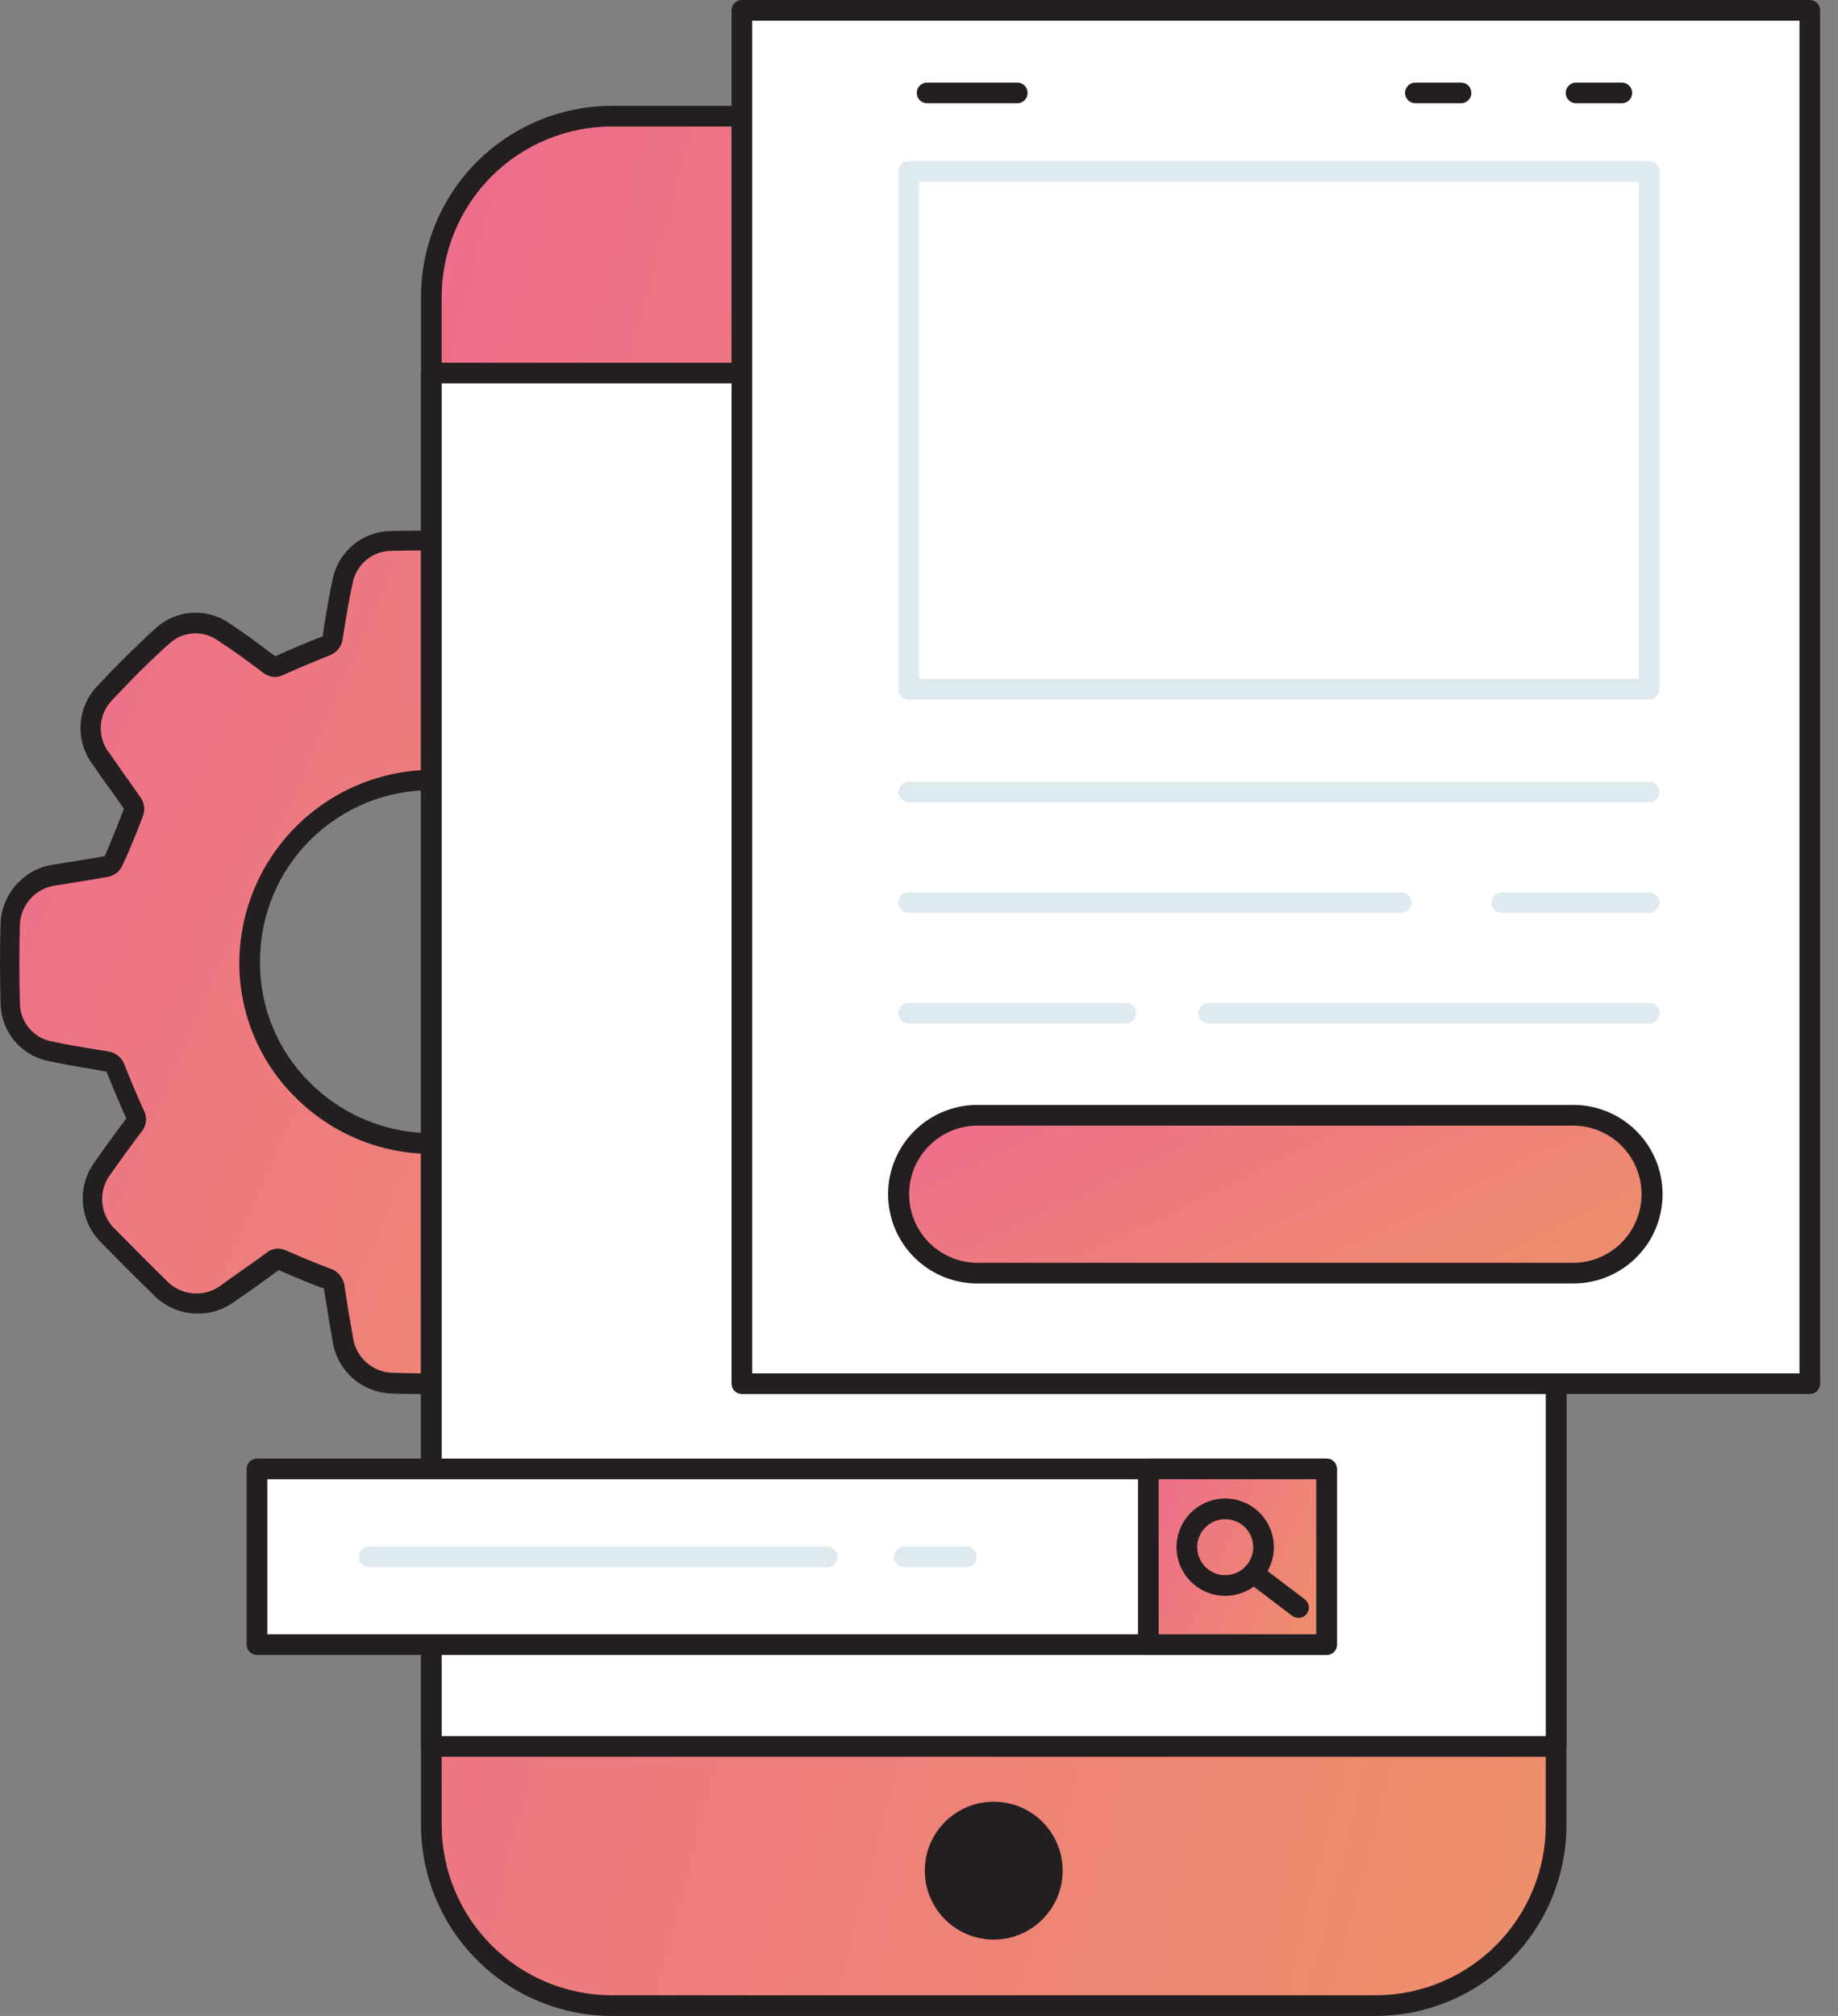 <svg width="93" height="102" viewBox="0 0 93 102" fill="none" xmlns="http://www.w3.org/2000/svg">
<rect x="0" y="0" width="93" height="102" fill="#808080" stroke="none"/>
<path d="M43.144 46.589C43.122 46.041 42.921 45.516 42.572 45.093C42.222 44.671 41.743 44.376 41.209 44.252C40.278 44.053 39.332 43.902 38.391 43.755C38.261 43.747 38.137 43.699 38.036 43.616C37.936 43.533 37.864 43.421 37.831 43.295C37.549 42.542 37.235 41.8 36.911 41.068C36.858 40.981 36.834 40.879 36.842 40.778C36.851 40.676 36.891 40.58 36.958 40.503C37.528 39.724 38.108 38.934 38.631 38.134C38.934 37.677 39.077 37.133 39.037 36.586C38.997 36.039 38.777 35.52 38.411 35.112C37.549 34.166 36.623 33.277 35.718 32.367C35.273 31.862 34.651 31.547 33.98 31.486C33.309 31.424 32.641 31.622 32.111 32.037C31.405 32.529 30.699 33.026 30.019 33.538C29.943 33.606 29.847 33.647 29.746 33.658C29.645 33.668 29.543 33.646 29.454 33.596C28.66 33.24 27.849 32.911 27.039 32.597C26.939 32.573 26.851 32.518 26.785 32.44C26.719 32.362 26.68 32.265 26.673 32.163C26.537 31.295 26.395 30.437 26.244 29.548C26.156 28.942 25.858 28.386 25.402 27.977C24.947 27.568 24.362 27.332 23.75 27.31C22.422 27.279 21.088 27.284 19.76 27.31C19.194 27.322 18.648 27.522 18.21 27.881C17.772 28.239 17.467 28.734 17.344 29.287C17.13 30.249 16.983 31.232 16.821 32.21C16.81 32.31 16.77 32.405 16.706 32.483C16.642 32.561 16.557 32.618 16.46 32.649C15.681 32.952 14.892 33.282 14.144 33.627C14.063 33.676 13.969 33.699 13.875 33.69C13.781 33.682 13.692 33.643 13.621 33.58C12.853 33.015 12.084 32.445 11.284 31.917C10.826 31.606 10.278 31.456 9.726 31.492C9.173 31.528 8.649 31.748 8.236 32.116C7.221 33.041 6.238 34.009 5.302 35.013C4.862 35.46 4.602 36.053 4.571 36.68C4.54 37.307 4.741 37.923 5.135 38.411C5.658 39.159 6.181 39.891 6.703 40.639C6.769 40.761 6.784 40.904 6.745 41.036C6.428 41.873 6.092 42.703 5.736 43.525C5.706 43.589 5.662 43.645 5.608 43.691C5.554 43.736 5.49 43.768 5.422 43.787C4.565 43.944 3.702 44.085 2.839 44.221C2.23 44.291 1.665 44.572 1.242 45.017C0.82 45.461 0.567 46.04 0.528 46.652C0.481 48.038 0.486 49.423 0.528 50.809C0.551 51.351 0.751 51.87 1.096 52.289C1.441 52.707 1.914 53.001 2.442 53.126C3.43 53.345 4.434 53.497 5.433 53.648C5.529 53.658 5.619 53.697 5.694 53.758C5.768 53.819 5.823 53.901 5.851 53.993C6.16 54.783 6.494 55.562 6.839 56.336C6.89 56.416 6.914 56.51 6.906 56.605C6.899 56.699 6.861 56.788 6.798 56.859C6.275 57.575 5.752 58.292 5.229 59.018C4.835 59.535 4.647 60.181 4.704 60.829C4.76 61.477 5.055 62.08 5.532 62.522C6.364 63.369 7.2 64.211 8.052 65.042C8.502 65.538 9.124 65.843 9.792 65.893C10.459 65.944 11.12 65.736 11.639 65.314C12.366 64.791 13.088 64.3 13.804 63.745C13.869 63.691 13.949 63.659 14.034 63.652C14.118 63.645 14.202 63.665 14.275 63.709C15.012 64.028 15.749 64.347 16.502 64.624C16.618 64.656 16.72 64.724 16.794 64.818C16.869 64.912 16.911 65.027 16.916 65.147C17.041 65.999 17.182 66.846 17.334 67.698C17.412 68.289 17.692 68.834 18.127 69.241C18.562 69.648 19.124 69.892 19.718 69.931C21.114 69.978 22.516 69.973 23.901 69.931C24.448 69.905 24.972 69.701 25.392 69.348C25.811 68.996 26.103 68.515 26.223 67.981C26.432 67.034 26.573 66.077 26.746 65.126C26.748 65.008 26.788 64.894 26.86 64.8C26.931 64.706 27.03 64.637 27.143 64.603C27.927 64.305 28.712 63.981 29.465 63.641C29.546 63.592 29.641 63.571 29.735 63.58C29.829 63.59 29.918 63.629 29.988 63.693C30.704 64.216 31.431 64.739 32.147 65.262C32.652 65.627 33.266 65.811 33.888 65.785C34.473 65.783 35.035 65.557 35.457 65.152C36.367 64.289 37.256 63.395 38.145 62.506C38.66 62.055 38.981 61.424 39.043 60.742C39.104 60.06 38.9 59.381 38.474 58.846C37.977 58.14 37.481 57.439 36.968 56.754C36.905 56.684 36.867 56.595 36.858 56.501C36.849 56.407 36.872 56.312 36.921 56.231C37.261 55.452 37.59 54.663 37.894 53.878C37.926 53.782 37.986 53.697 38.066 53.633C38.145 53.57 38.242 53.532 38.343 53.523C39.208 53.394 40.071 53.253 40.932 53.099C41.538 53.017 42.096 52.724 42.509 52.272C42.922 51.82 43.163 51.237 43.191 50.626C43.191 49.314 43.185 47.949 43.144 46.589ZM21.805 57.858C19.985 57.852 18.207 57.308 16.697 56.293C15.187 55.278 14.011 53.838 13.319 52.155C12.627 50.472 12.45 48.621 12.809 46.838C13.168 45.054 14.048 43.416 15.338 42.133C16.628 40.849 18.269 39.976 20.055 39.625C21.84 39.274 23.689 39.46 25.369 40.16C27.049 40.859 28.484 42.041 29.492 43.556C30.5 45.071 31.037 46.851 31.034 48.67C31.028 51.111 30.054 53.449 28.325 55.172C26.597 56.894 24.255 57.86 21.815 57.858H21.805Z" fill="url(#paint0_linear_397_1038)"/>
<path d="M21.757 70.532C21.057 70.532 20.377 70.532 19.708 70.501C18.995 70.457 18.319 70.168 17.794 69.683C17.269 69.198 16.927 68.547 16.827 67.84C16.659 66.893 16.523 66.057 16.403 65.272C16.403 65.22 16.403 65.194 16.403 65.183H16.351C15.577 64.901 14.829 64.577 14.102 64.263C13.386 64.786 12.675 65.309 11.964 65.785C11.345 66.276 10.563 66.516 9.775 66.456C8.986 66.395 8.25 66.04 7.713 65.46C6.954 64.723 6.144 63.918 5.182 62.93C4.615 62.4 4.265 61.68 4.199 60.907C4.132 60.135 4.354 59.365 4.821 58.747C5.344 58.009 5.867 57.277 6.39 56.592C5.971 55.656 5.663 54.914 5.391 54.224L4.811 54.114C4.005 53.983 3.174 53.842 2.358 53.664C1.716 53.514 1.141 53.157 0.721 52.649C0.301 52.141 0.059 51.51 0.031 50.851C-0.01 49.361 -0.01 47.991 0.031 46.668C0.074 45.934 0.372 45.239 0.875 44.703C1.377 44.166 2.052 43.824 2.782 43.734C3.624 43.604 4.465 43.468 5.302 43.316C5.616 42.584 5.94 41.789 6.269 40.921C6.008 40.54 5.747 40.158 5.464 39.781C5.182 39.405 4.973 39.091 4.732 38.736C4.271 38.149 4.038 37.414 4.078 36.669C4.117 35.924 4.426 35.218 4.947 34.683C5.872 33.695 6.866 32.707 7.911 31.755C8.408 31.315 9.037 31.052 9.7 31.008C10.362 30.963 11.02 31.14 11.572 31.509C12.325 32.001 13.056 32.555 13.757 33.078L13.93 33.203C14.803 32.811 15.566 32.492 16.277 32.215H16.325L16.403 31.651C16.534 30.861 16.665 30.045 16.842 29.25C16.992 28.585 17.36 27.988 17.887 27.556C18.415 27.124 19.073 26.881 19.755 26.866C21.235 26.84 22.547 26.84 23.77 26.866C24.503 26.891 25.205 27.172 25.752 27.66C26.299 28.148 26.658 28.813 26.767 29.538C26.918 30.401 27.059 31.264 27.195 32.153H27.222C28.163 32.513 28.958 32.848 29.674 33.167H29.726C30.443 32.613 31.164 32.121 31.818 31.64C32.447 31.149 33.239 30.916 34.034 30.989C34.829 31.062 35.566 31.435 36.095 32.032L36.796 32.728C37.465 33.392 38.155 34.077 38.804 34.793C39.246 35.288 39.512 35.915 39.562 36.577C39.611 37.239 39.44 37.898 39.075 38.453C38.61 39.18 38.093 39.886 37.59 40.545L37.387 40.822C37.383 40.834 37.383 40.847 37.387 40.859C37.768 41.727 38.066 42.427 38.317 43.117C38.33 43.152 38.345 43.185 38.364 43.217C38.399 43.223 38.434 43.223 38.469 43.217C39.431 43.368 40.372 43.52 41.313 43.74C41.964 43.886 42.548 44.244 42.973 44.758C43.398 45.272 43.64 45.912 43.661 46.579C43.698 48.064 43.698 49.408 43.661 50.694C43.631 51.426 43.346 52.124 42.855 52.667C42.364 53.21 41.698 53.565 40.974 53.669C40.106 53.819 39.234 53.96 38.359 54.093H38.307C37.988 54.987 37.622 55.839 37.34 56.477C37.862 57.194 38.349 57.884 38.84 58.569C39.343 59.205 39.584 60.01 39.511 60.818C39.44 61.627 39.061 62.376 38.453 62.914L38.218 63.149C37.418 63.949 36.592 64.775 35.755 65.57C35.243 66.059 34.565 66.336 33.857 66.344C33.12 66.371 32.395 66.15 31.797 65.717L30.856 65.047L29.648 64.179C28.748 64.572 28.016 64.875 27.305 65.147L27.253 65.173C27.25 65.194 27.25 65.215 27.253 65.236L27.164 65.79C27.039 66.553 26.913 67.359 26.741 68.122C26.599 68.772 26.245 69.356 25.735 69.783C25.224 70.21 24.587 70.455 23.922 70.48C23.18 70.522 22.458 70.532 21.757 70.532ZM14.06 63.175C14.209 63.18 14.354 63.214 14.489 63.275C15.206 63.589 15.948 63.907 16.691 64.179C16.894 64.245 17.073 64.368 17.206 64.534C17.339 64.701 17.42 64.903 17.438 65.115C17.553 65.894 17.689 66.721 17.857 67.657C17.921 68.126 18.143 68.559 18.486 68.886C18.829 69.213 19.273 69.414 19.744 69.455C21.057 69.502 22.416 69.502 23.901 69.455C24.332 69.433 24.744 69.271 25.074 68.994C25.404 68.716 25.635 68.339 25.731 67.918C25.893 67.165 26.019 66.391 26.145 65.644L26.233 65.089C26.252 64.885 26.331 64.691 26.459 64.531C26.587 64.371 26.76 64.252 26.955 64.19C27.661 63.923 28.393 63.62 29.256 63.238C29.422 63.152 29.609 63.117 29.795 63.137C29.981 63.156 30.157 63.23 30.301 63.348L31.509 64.216L32.456 64.891C32.87 65.189 33.373 65.34 33.883 65.319C34.332 65.314 34.762 65.138 35.086 64.828C35.907 64.049 36.728 63.228 37.523 62.433L37.763 62.192C38.193 61.828 38.463 61.308 38.513 60.746C38.562 60.185 38.389 59.626 38.03 59.191C37.538 58.49 37.041 57.795 36.534 57.099C36.417 56.954 36.345 56.778 36.327 56.592C36.308 56.407 36.344 56.219 36.43 56.054C36.702 55.426 37.062 54.59 37.392 53.727C37.459 53.552 37.573 53.399 37.72 53.283C37.867 53.167 38.043 53.093 38.228 53.068C39.091 52.937 39.949 52.796 40.806 52.65C41.294 52.588 41.743 52.356 42.077 51.996C42.411 51.635 42.607 51.169 42.631 50.678C42.668 49.408 42.668 48.064 42.631 46.61C42.613 46.18 42.454 45.768 42.179 45.437C41.904 45.105 41.529 44.873 41.109 44.775C40.194 44.581 39.269 44.43 38.322 44.283C38.1 44.26 37.889 44.172 37.716 44.03C37.543 43.888 37.416 43.698 37.35 43.483C37.109 42.835 36.827 42.134 36.445 41.293C36.355 41.121 36.317 40.926 36.336 40.733C36.354 40.54 36.429 40.356 36.55 40.205L36.754 39.928C37.245 39.258 37.753 38.563 38.202 37.862C38.444 37.502 38.559 37.072 38.529 36.639C38.498 36.206 38.325 35.796 38.035 35.473C37.407 34.783 36.722 34.103 36.064 33.449L35.358 32.748C35.004 32.325 34.496 32.059 33.947 32.008C33.398 31.958 32.85 32.126 32.424 32.477C31.755 32.942 31.044 33.444 30.333 33.972C30.181 34.093 29.999 34.168 29.806 34.189C29.613 34.209 29.419 34.174 29.245 34.087C28.544 33.773 27.76 33.449 26.85 33.094C26.666 33.037 26.503 32.927 26.38 32.779C26.258 32.63 26.181 32.449 26.16 32.257C26.024 31.389 25.883 30.537 25.731 29.674C25.664 29.187 25.428 28.739 25.063 28.41C24.699 28.08 24.23 27.889 23.739 27.87C22.531 27.844 21.235 27.844 19.77 27.87C19.322 27.88 18.89 28.04 18.543 28.325C18.196 28.609 17.955 29.001 17.857 29.439C17.684 30.202 17.553 31.007 17.428 31.776L17.339 32.33C17.313 32.52 17.235 32.699 17.114 32.847C16.994 32.995 16.834 33.108 16.654 33.172C15.959 33.444 15.211 33.758 14.358 34.139C14.193 34.227 14.006 34.264 13.82 34.246C13.634 34.227 13.457 34.154 13.313 34.035L13.145 33.909C12.45 33.386 11.734 32.864 11.002 32.393C10.643 32.144 10.21 32.022 9.774 32.049C9.337 32.075 8.922 32.248 8.596 32.539C7.551 33.47 6.594 34.438 5.694 35.405C5.334 35.764 5.121 36.245 5.098 36.753C5.075 37.261 5.243 37.76 5.569 38.15L6.296 39.196C6.583 39.593 6.866 39.991 7.143 40.398C7.224 40.526 7.276 40.67 7.293 40.821C7.31 40.971 7.293 41.124 7.242 41.266C6.897 42.176 6.562 43.002 6.196 43.787C6.132 43.93 6.035 44.056 5.914 44.155C5.792 44.254 5.649 44.323 5.496 44.357C4.638 44.514 3.77 44.655 2.881 44.791C2.392 44.841 1.936 45.062 1.594 45.415C1.252 45.768 1.045 46.23 1.009 46.72C0.967 48.027 0.967 49.376 1.009 50.846C1.031 51.271 1.189 51.679 1.46 52.008C1.731 52.336 2.101 52.569 2.515 52.671C3.305 52.843 4.12 52.979 4.91 53.105L5.48 53.199C5.662 53.227 5.834 53.304 5.977 53.421C6.121 53.537 6.23 53.69 6.296 53.863C6.567 54.558 6.876 55.295 7.279 56.19C7.367 56.354 7.405 56.541 7.387 56.728C7.37 56.914 7.297 57.09 7.179 57.235C6.656 57.92 6.133 58.653 5.611 59.385C5.285 59.801 5.129 60.326 5.175 60.852C5.221 61.379 5.464 61.869 5.856 62.224C6.824 63.207 7.618 64.007 8.366 64.734C8.727 65.146 9.236 65.4 9.783 65.441C10.329 65.482 10.87 65.307 11.289 64.953C12.011 64.43 12.732 63.944 13.444 63.421C13.613 63.267 13.832 63.18 14.06 63.175ZM21.893 58.386H21.815C20.522 58.38 19.242 58.118 18.051 57.615C16.86 57.111 15.781 56.376 14.876 55.452C13.986 54.555 13.283 53.489 12.809 52.318C12.334 51.147 12.096 49.893 12.11 48.629C12.142 46.063 13.178 43.613 14.996 41.803C16.815 39.993 19.27 38.969 21.836 38.95C23.12 38.95 24.391 39.206 25.576 39.701C26.761 40.197 27.836 40.922 28.738 41.836C29.641 42.735 30.355 43.804 30.84 44.982C31.325 46.16 31.57 47.423 31.562 48.697C31.557 49.986 31.297 51.262 30.796 52.45C30.295 53.639 29.564 54.716 28.644 55.62C26.845 57.394 24.419 58.386 21.893 58.381V58.386ZM21.836 39.98C20.696 39.975 19.567 40.196 18.513 40.629C17.459 41.062 16.502 41.7 15.695 42.504C14.888 43.309 14.248 44.265 13.813 45.318C13.377 46.371 13.154 47.5 13.156 48.639C13.144 49.766 13.356 50.883 13.78 51.928C14.203 52.971 14.83 53.921 15.624 54.72C16.432 55.545 17.396 56.201 18.46 56.65C19.523 57.098 20.666 57.331 21.82 57.335C22.95 57.351 24.072 57.14 25.119 56.713C26.165 56.286 27.115 55.653 27.912 54.851C28.736 54.045 29.391 53.083 29.84 52.021C30.289 50.959 30.522 49.818 30.526 48.665C30.529 47.528 30.306 46.402 29.869 45.353C29.431 44.303 28.789 43.351 27.98 42.553C27.175 41.743 26.219 41.101 25.166 40.662C24.112 40.223 22.982 39.997 21.841 39.996L21.836 39.98Z" fill="#231F20"/>
<path d="M69.607 5.877H30.955C25.913 5.877 21.825 9.965 21.825 15.007V92.347C21.825 97.389 25.913 101.477 30.955 101.477H69.607C74.649 101.477 78.737 97.389 78.737 92.347V15.007C78.737 9.965 74.649 5.877 69.607 5.877Z" fill="url(#paint1_linear_397_1038)"/>
<path d="M69.607 102H30.955C28.396 101.996 25.944 100.978 24.134 99.168C22.325 97.359 21.307 94.906 21.302 92.347V15.007C21.307 12.448 22.325 9.996 24.134 8.186C25.944 6.377 28.396 5.359 30.955 5.354H69.607C72.166 5.357 74.62 6.375 76.429 8.185C78.239 9.994 79.257 12.448 79.26 15.007V92.347C79.257 94.907 78.239 97.36 76.429 99.17C74.62 100.979 72.166 101.997 69.607 102ZM30.955 6.4C28.673 6.403 26.486 7.311 24.872 8.924C23.259 10.538 22.351 12.725 22.348 15.007V92.347C22.352 94.629 23.261 96.816 24.874 98.429C26.487 100.042 28.674 100.95 30.955 100.954H69.607C71.889 100.952 74.076 100.044 75.69 98.43C77.303 96.817 78.211 94.629 78.214 92.347V15.007C78.212 12.725 77.305 10.536 75.691 8.923C74.078 7.309 71.889 6.402 69.607 6.4H30.955Z" fill="#231F20"/>
<path d="M78.737 18.876H21.825V88.368H78.737V18.876Z" fill="white"/>
<path d="M78.737 88.886H21.825C21.687 88.886 21.554 88.831 21.456 88.733C21.358 88.635 21.302 88.502 21.302 88.363V18.876C21.302 18.738 21.358 18.605 21.456 18.507C21.554 18.409 21.687 18.354 21.825 18.354H78.737C78.875 18.354 79.008 18.409 79.106 18.507C79.204 18.605 79.26 18.738 79.26 18.876V88.363C79.26 88.502 79.204 88.635 79.106 88.733C79.008 88.831 78.875 88.886 78.737 88.886ZM22.348 87.84H78.214V19.399H22.348V87.84Z" fill="#231F20"/>
<path d="M67.123 74.329H13.004V83.213H67.123V74.329Z" fill="white"/>
<path d="M67.123 83.735H13.004C12.866 83.735 12.732 83.68 12.634 83.582C12.536 83.484 12.481 83.351 12.481 83.212V74.323C12.481 74.184 12.536 74.052 12.634 73.953C12.732 73.855 12.866 73.8 13.004 73.8H67.123C67.262 73.8 67.395 73.855 67.493 73.953C67.591 74.052 67.646 74.184 67.646 74.323V83.212C67.646 83.351 67.591 83.484 67.493 83.582C67.395 83.68 67.262 83.735 67.123 83.735ZM13.527 82.689H66.6V74.846H13.527V82.689Z" fill="#231F20"/>
<path d="M67.129 74.329H58.103V83.213H67.129V74.329Z" fill="url(#paint2_linear_397_1038)"/>
<path d="M67.123 83.735H58.103C57.965 83.735 57.832 83.68 57.734 83.582C57.636 83.484 57.58 83.351 57.58 83.212V74.323C57.58 74.184 57.636 74.052 57.734 73.953C57.832 73.855 57.965 73.8 58.103 73.8H67.123C67.262 73.8 67.395 73.855 67.493 73.953C67.591 74.052 67.646 74.184 67.646 74.323V83.212C67.646 83.351 67.591 83.484 67.493 83.582C67.395 83.68 67.262 83.735 67.123 83.735ZM58.626 82.689H66.6V74.846H58.626V82.689Z" fill="#231F20"/>
<path d="M61.994 80.745C61.507 80.745 61.03 80.6 60.625 80.33C60.22 80.059 59.905 79.674 59.718 79.224C59.532 78.774 59.483 78.279 59.578 77.801C59.673 77.324 59.908 76.885 60.252 76.54C60.597 76.196 61.035 75.961 61.513 75.866C61.991 75.771 62.486 75.82 62.936 76.007C63.386 76.193 63.771 76.509 64.041 76.914C64.312 77.319 64.457 77.795 64.457 78.282C64.455 78.935 64.195 79.56 63.734 80.022C63.272 80.483 62.646 80.743 61.994 80.745ZM61.994 76.865C61.713 76.865 61.44 76.948 61.206 77.104C60.973 77.259 60.792 77.481 60.684 77.74C60.577 77.999 60.549 78.284 60.604 78.558C60.659 78.833 60.794 79.086 60.992 79.284C61.19 79.482 61.442 79.617 61.717 79.672C61.992 79.726 62.277 79.698 62.536 79.591C62.795 79.484 63.016 79.302 63.172 79.069C63.328 78.836 63.411 78.562 63.411 78.282C63.411 78.096 63.374 77.912 63.303 77.74C63.232 77.568 63.127 77.412 62.996 77.28C62.864 77.148 62.708 77.044 62.536 76.973C62.364 76.901 62.18 76.865 61.994 76.865Z" fill="#231F20"/>
<path d="M65.701 81.858C65.586 81.857 65.475 81.82 65.382 81.754L63.097 80.018C62.986 79.934 62.913 79.809 62.894 79.671C62.875 79.534 62.911 79.394 62.995 79.283C63.079 79.172 63.203 79.099 63.341 79.08C63.479 79.061 63.619 79.097 63.73 79.181L66.015 80.917C66.07 80.958 66.117 81.01 66.153 81.07C66.188 81.129 66.211 81.195 66.221 81.264C66.231 81.332 66.227 81.402 66.209 81.469C66.192 81.536 66.161 81.599 66.119 81.654C66.07 81.718 66.007 81.77 65.934 81.805C65.861 81.841 65.782 81.859 65.701 81.858Z" fill="#231F20"/>
<path d="M41.852 79.296H18.688C18.549 79.296 18.416 79.241 18.318 79.143C18.22 79.045 18.165 78.912 18.165 78.773C18.165 78.635 18.22 78.501 18.318 78.403C18.416 78.305 18.549 78.25 18.688 78.25H41.852C41.991 78.25 42.124 78.305 42.222 78.403C42.32 78.501 42.375 78.635 42.375 78.773C42.375 78.912 42.32 79.045 42.222 79.143C42.124 79.241 41.991 79.296 41.852 79.296Z" fill="#DFEAEF"/>
<path d="M48.895 79.296H45.758C45.619 79.296 45.486 79.241 45.388 79.143C45.29 79.045 45.235 78.912 45.235 78.773C45.235 78.635 45.29 78.501 45.388 78.403C45.486 78.305 45.619 78.25 45.758 78.25H48.895C49.034 78.25 49.167 78.305 49.265 78.403C49.363 78.501 49.418 78.635 49.418 78.773C49.418 78.912 49.363 79.045 49.265 79.143C49.167 79.241 49.034 79.296 48.895 79.296Z" fill="#DFEAEF"/>
<path d="M91.574 0.523H37.538V70.015H91.574V0.523Z" fill="white"/>
<path d="M91.573 70.532H37.538C37.4 70.532 37.267 70.477 37.168 70.379C37.07 70.281 37.015 70.148 37.015 70.01V0.523C37.015 0.384 37.07 0.251 37.168 0.153C37.267 0.055 37.4 0 37.538 0H91.573C91.712 0 91.845 0.055 91.943 0.153C92.041 0.251 92.096 0.384 92.096 0.523V70.01C92.096 70.148 92.041 70.281 91.943 70.379C91.845 70.477 91.712 70.532 91.573 70.532ZM38.061 69.487H91.051V1.046H38.061V69.487Z" fill="#231F20"/>
<path d="M83.448 35.4H45.983C45.844 35.4 45.711 35.345 45.613 35.247C45.515 35.148 45.46 35.016 45.46 34.877V8.67C45.46 8.531 45.515 8.398 45.613 8.3C45.711 8.202 45.844 8.147 45.983 8.147H83.448C83.587 8.147 83.719 8.202 83.818 8.3C83.916 8.398 83.971 8.531 83.971 8.67V34.877C83.971 34.946 83.957 35.014 83.931 35.077C83.905 35.14 83.866 35.198 83.818 35.247C83.769 35.295 83.711 35.334 83.648 35.36C83.585 35.386 83.516 35.4 83.448 35.4ZM46.506 34.354H82.925V9.193H46.506V34.354Z" fill="#DFEAEF"/>
<path d="M83.448 40.597H45.983C45.844 40.597 45.711 40.542 45.613 40.444C45.515 40.346 45.46 40.213 45.46 40.074C45.46 39.936 45.515 39.803 45.613 39.705C45.711 39.607 45.844 39.551 45.983 39.551H83.448C83.587 39.551 83.719 39.607 83.818 39.705C83.916 39.803 83.971 39.936 83.971 40.074C83.971 40.213 83.916 40.346 83.818 40.444C83.719 40.542 83.587 40.597 83.448 40.597Z" fill="#DFEAEF"/>
<path d="M83.448 46.192H75.992C75.853 46.192 75.72 46.137 75.622 46.039C75.524 45.941 75.469 45.808 75.469 45.669C75.469 45.53 75.524 45.397 75.622 45.299C75.72 45.201 75.853 45.146 75.992 45.146H83.448C83.587 45.146 83.72 45.201 83.818 45.299C83.916 45.397 83.971 45.53 83.971 45.669C83.971 45.808 83.916 45.941 83.818 46.039C83.72 46.137 83.587 46.192 83.448 46.192Z" fill="#DFEAEF"/>
<path d="M70.904 46.192H45.983C45.844 46.192 45.711 46.137 45.613 46.039C45.515 45.941 45.46 45.808 45.46 45.669C45.46 45.53 45.515 45.397 45.613 45.299C45.711 45.201 45.844 45.146 45.983 45.146H70.904C71.042 45.146 71.175 45.201 71.273 45.299C71.371 45.397 71.427 45.53 71.427 45.669C71.427 45.808 71.371 45.941 71.273 46.039C71.175 46.137 71.042 46.192 70.904 46.192Z" fill="#DFEAEF"/>
<path d="M83.448 51.787H61.157C61.018 51.787 60.885 51.732 60.787 51.634C60.689 51.536 60.634 51.403 60.634 51.264C60.634 51.125 60.689 50.992 60.787 50.894C60.885 50.796 61.018 50.741 61.157 50.741H83.448C83.587 50.741 83.719 50.796 83.817 50.894C83.916 50.992 83.971 51.125 83.971 51.264C83.971 51.403 83.916 51.536 83.817 51.634C83.719 51.732 83.587 51.787 83.448 51.787Z" fill="#DFEAEF"/>
<path d="M56.964 51.787H45.983C45.844 51.787 45.711 51.732 45.613 51.634C45.515 51.536 45.46 51.403 45.46 51.264C45.46 51.125 45.515 50.992 45.613 50.894C45.711 50.796 45.844 50.741 45.983 50.741H56.964C57.102 50.741 57.235 50.796 57.333 50.894C57.431 50.992 57.486 51.125 57.486 51.264C57.486 51.403 57.431 51.536 57.333 51.634C57.235 51.732 57.102 51.787 56.964 51.787Z" fill="#DFEAEF"/>
<path d="M79.453 56.43H49.607C47.4 56.43 45.612 58.219 45.612 60.425C45.612 62.631 47.4 64.42 49.607 64.42H79.453C81.659 64.42 83.448 62.631 83.448 60.425C83.448 58.219 81.659 56.43 79.453 56.43Z" fill="url(#paint3_linear_397_1038)"/>
<path d="M79.453 64.938H49.606C49.001 64.958 48.397 64.857 47.831 64.639C47.265 64.421 46.749 64.092 46.313 63.671C45.877 63.25 45.53 62.745 45.294 62.187C45.057 61.629 44.935 61.029 44.935 60.423C44.935 59.816 45.057 59.216 45.294 58.658C45.53 58.1 45.877 57.595 46.313 57.174C46.749 56.753 47.265 56.424 47.831 56.206C48.397 55.988 49.001 55.887 49.606 55.907H79.453C80.059 55.887 80.663 55.988 81.228 56.206C81.794 56.424 82.31 56.753 82.746 57.174C83.182 57.595 83.529 58.1 83.766 58.658C84.002 59.216 84.124 59.816 84.124 60.423C84.124 61.029 84.002 61.629 83.766 62.187C83.529 62.745 83.182 63.25 82.746 63.671C82.31 64.092 81.794 64.421 81.228 64.639C80.663 64.857 80.059 64.958 79.453 64.938ZM49.606 56.953C49.139 56.935 48.674 57.011 48.237 57.178C47.8 57.344 47.401 57.596 47.065 57.92C46.728 58.244 46.46 58.633 46.277 59.063C46.094 59.493 46 59.955 46 60.423C46 60.89 46.094 61.352 46.277 61.782C46.46 62.212 46.728 62.601 47.065 62.925C47.401 63.249 47.8 63.501 48.237 63.668C48.674 63.834 49.139 63.91 49.606 63.892H79.453C79.92 63.91 80.386 63.834 80.822 63.668C81.259 63.501 81.658 63.249 81.995 62.925C82.331 62.601 82.599 62.212 82.782 61.782C82.965 61.352 83.06 60.89 83.06 60.423C83.06 59.955 82.965 59.493 82.782 59.063C82.599 58.633 82.331 58.244 81.995 57.92C81.658 57.596 81.259 57.344 80.822 57.178C80.386 57.011 79.92 56.935 79.453 56.953H49.606Z" fill="#231F20"/>
<path d="M51.473 5.224H46.908C46.77 5.224 46.637 5.169 46.539 5.071C46.441 4.973 46.386 4.84 46.386 4.701C46.386 4.562 46.441 4.429 46.539 4.331C46.637 4.233 46.77 4.178 46.908 4.178H51.473C51.612 4.178 51.745 4.233 51.843 4.331C51.941 4.429 51.996 4.562 51.996 4.701C51.996 4.84 51.941 4.973 51.843 5.071C51.745 5.169 51.612 5.224 51.473 5.224Z" fill="#231F20"/>
<path d="M73.926 5.224H71.615C71.476 5.224 71.343 5.169 71.245 5.071C71.147 4.973 71.092 4.84 71.092 4.701C71.092 4.562 71.147 4.429 71.245 4.331C71.343 4.233 71.476 4.178 71.615 4.178H73.926C74.065 4.178 74.198 4.233 74.296 4.331C74.394 4.429 74.449 4.562 74.449 4.701C74.449 4.84 74.394 4.973 74.296 5.071C74.198 5.169 74.065 5.224 73.926 5.224Z" fill="#231F20"/>
<path d="M82.036 5.224H79.746C79.607 5.224 79.474 5.169 79.376 5.071C79.278 4.973 79.223 4.84 79.223 4.701C79.223 4.562 79.278 4.429 79.376 4.331C79.474 4.233 79.607 4.178 79.746 4.178H82.062C82.201 4.178 82.334 4.233 82.432 4.331C82.53 4.429 82.585 4.562 82.585 4.701C82.585 4.84 82.53 4.973 82.432 5.071C82.334 5.169 82.201 5.224 82.062 5.224H82.036Z" fill="#231F20"/>
<path d="M50.281 98.136C52.207 98.136 53.769 96.574 53.769 94.648C53.769 92.722 52.207 91.16 50.281 91.16C48.355 91.16 46.793 92.722 46.793 94.648C46.793 96.574 48.355 98.136 50.281 98.136Z" fill="#231F20"/>
<defs>
<linearGradient id="paint0_linear_397_1038" x1="-15.709" y1="34.231" x2="54.83" y2="64.958" gradientUnits="userSpaceOnUse">
<stop stop-color="#EE6593"/>
<stop offset="1" stop-color="#EE9665"/>
</linearGradient>
<linearGradient id="paint1_linear_397_1038" x1="0.227" y1="21.429" x2="105.05" y2="48.599" gradientUnits="userSpaceOnUse">
<stop stop-color="#EE6593"/>
<stop offset="1" stop-color="#EE9665"/>
</linearGradient>
<linearGradient id="paint2_linear_397_1038" x1="54.678" y1="75.774" x2="69.515" y2="82.336" gradientUnits="userSpaceOnUse">
<stop stop-color="#EE6593"/>
<stop offset="1" stop-color="#EE9665"/>
</linearGradient>
<linearGradient id="paint3_linear_397_1038" x1="31.252" y1="57.73" x2="45.415" y2="86.931" gradientUnits="userSpaceOnUse">
<stop stop-color="#EE6593"/>
<stop offset="1" stop-color="#EE9665"/>
</linearGradient>
</defs>
</svg>
